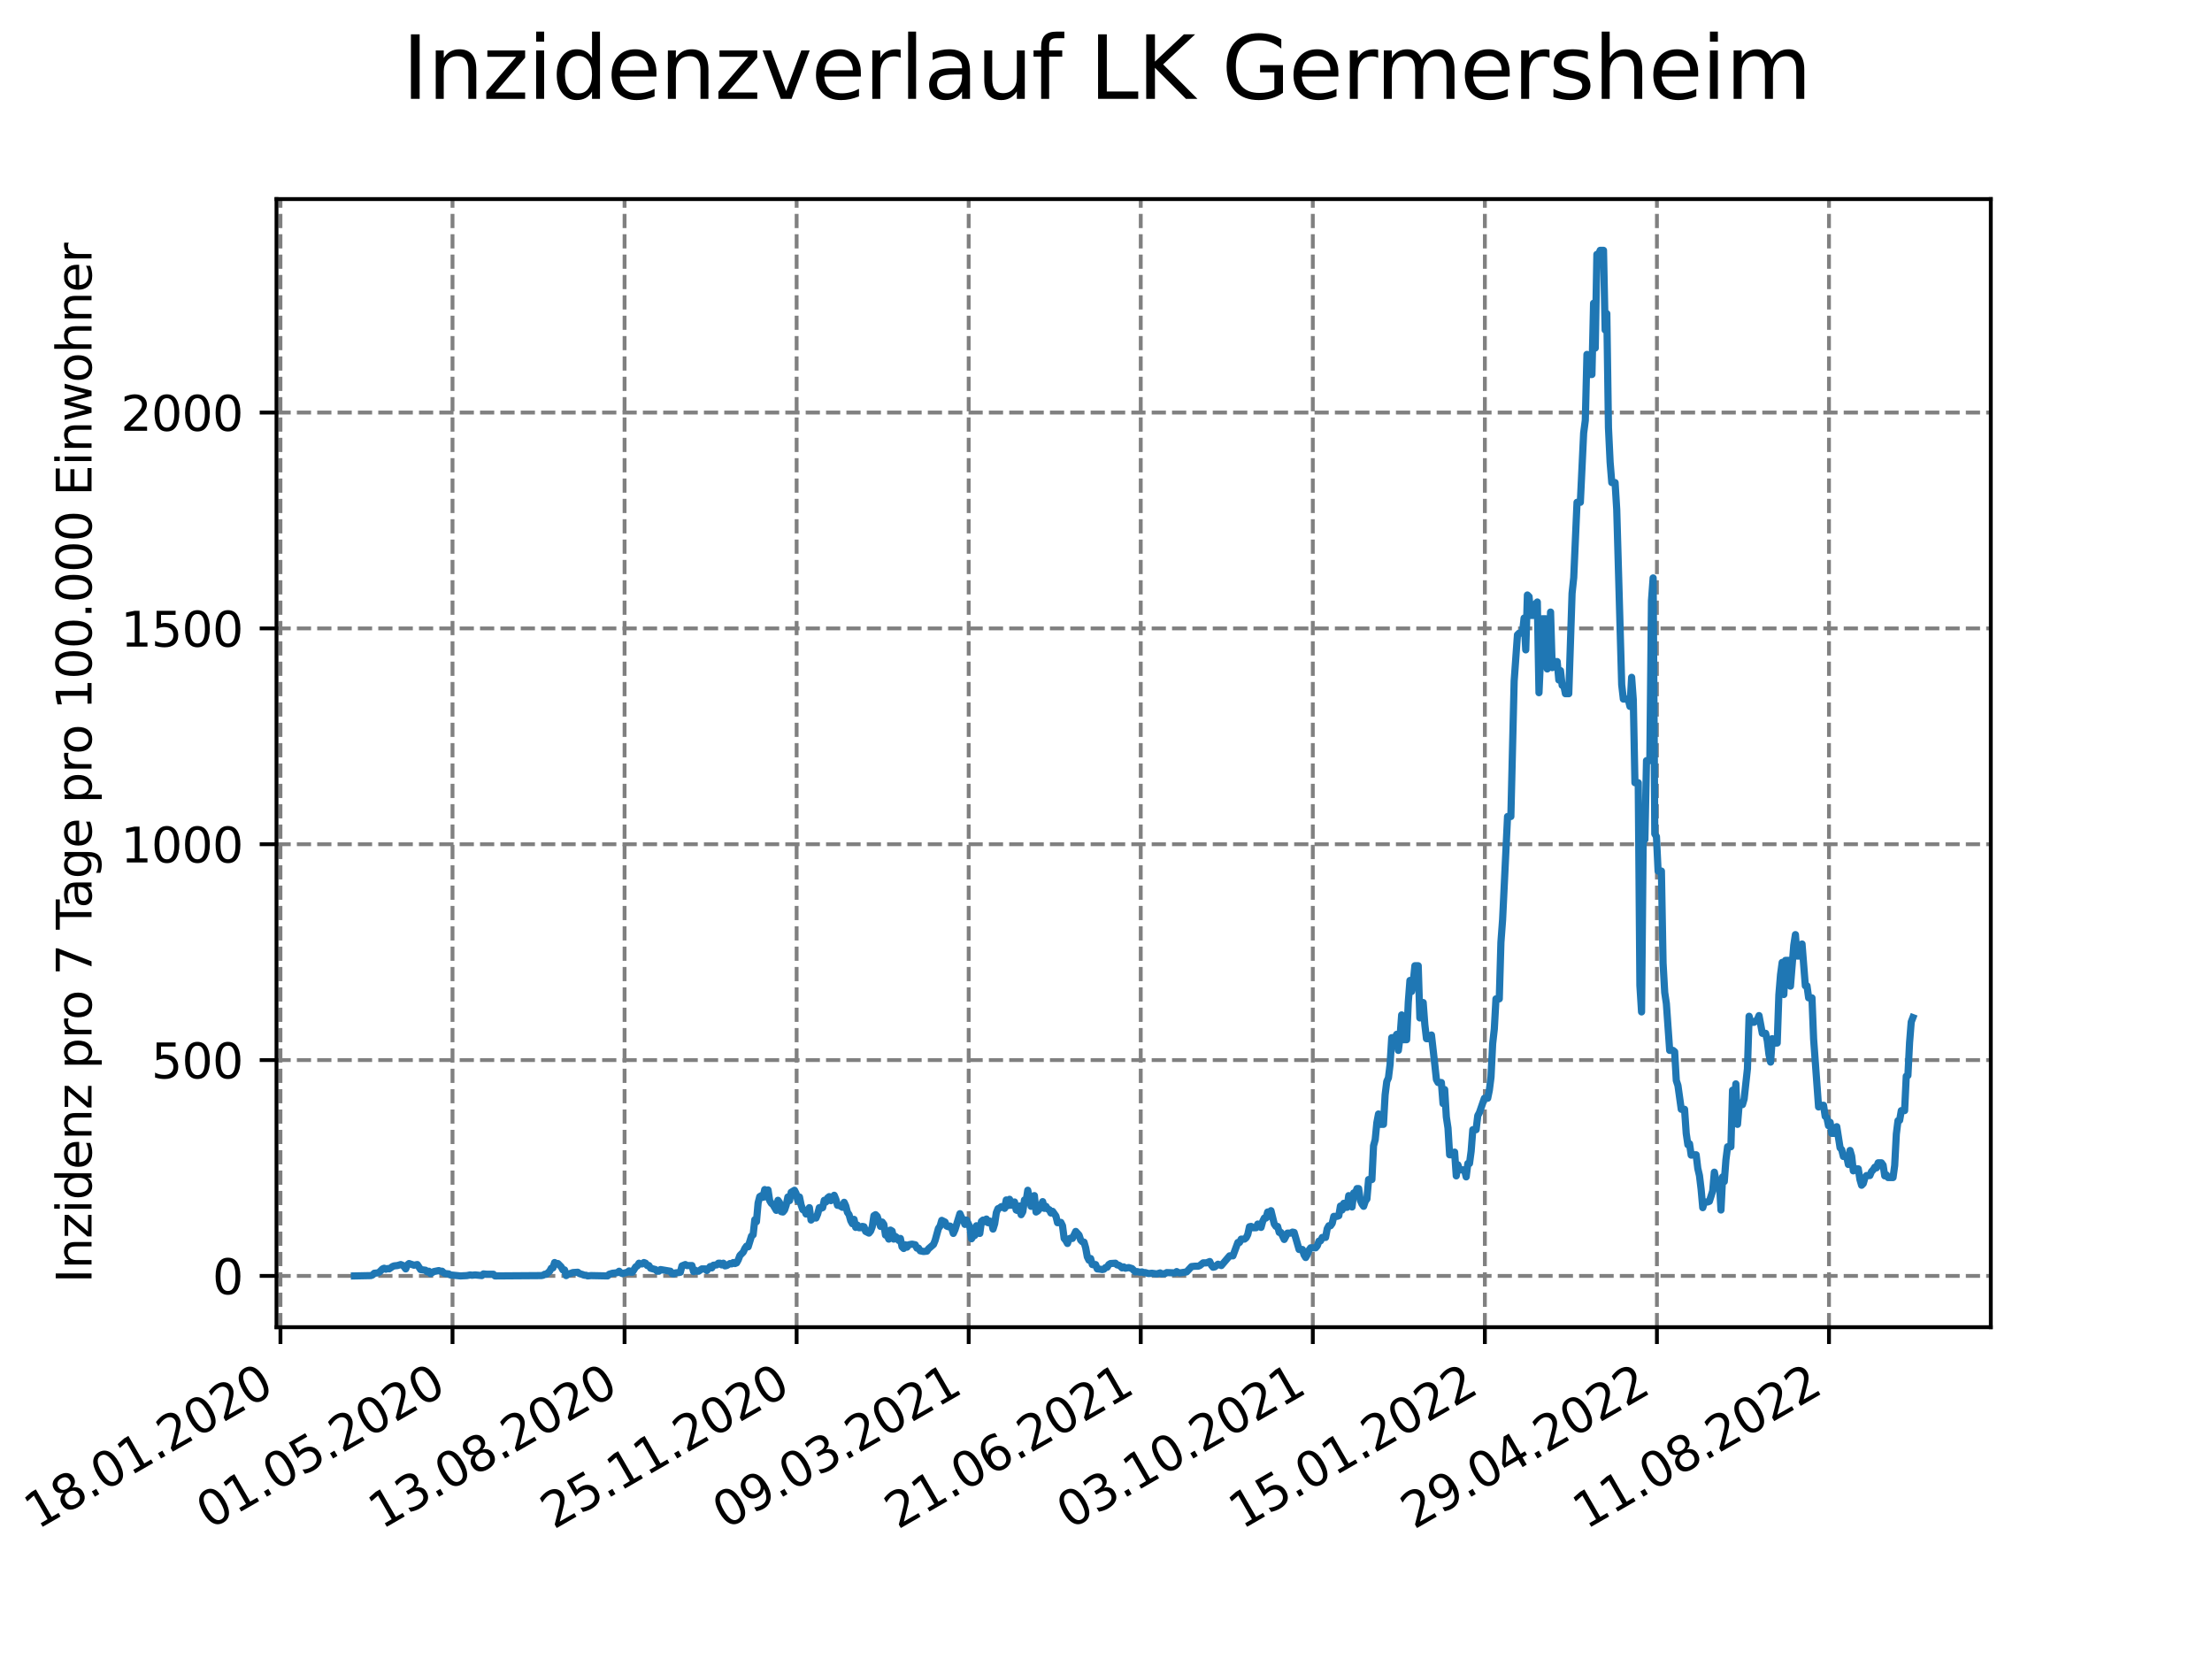 <?xml version="1.0" encoding="utf-8" standalone="no"?>
<!DOCTYPE svg PUBLIC "-//W3C//DTD SVG 1.1//EN"
  "http://www.w3.org/Graphics/SVG/1.1/DTD/svg11.dtd">
<svg xmlns:xlink="http://www.w3.org/1999/xlink" width="460.8pt" height="345.6pt" viewBox="0 0 460.8 345.6" xmlns="http://www.w3.org/2000/svg" version="1.1">
 <defs>
  <style type="text/css">*{stroke-linejoin: round; stroke-linecap: butt}</style>
 </defs>
 <g id="figure_1">
  <g id="patch_1">
   <path d="M 0 345.6 
L 460.8 345.6 
L 460.8 0 
L 0 0 
z
" style="fill: #ffffff"/>
  </g>
  <g id="axes_1">
   <g id="patch_2">
    <path d="M 57.6 276.48 
L 414.72 276.48 
L 414.72 41.472 
L 57.6 41.472 
z
" style="fill: #ffffff"/>
   </g>
   <g id="matplotlib.axis_1">
    <g id="xtick_1">
     <g id="line2d_1">
      <path d="M 58.424 276.48 
L 58.424 41.472 
" clip-path="url(#pd5c0919a81)" style="fill: none; stroke-dasharray: 2.96,1.28; stroke-dashoffset: 0; stroke: #808080; stroke-width: 0.8"/>
     </g>
     <g id="line2d_2">
      <defs>
       <path id="m6c95db9d1b" d="M 0 0 
L 0 3.5 
" style="stroke: #000000; stroke-width: 0.8"/>
      </defs>
      <g>
       <use xlink:href="#m6c95db9d1b" x="58.424" y="276.48" style="stroke: #000000; stroke-width: 0.8"/>
      </g>
     </g>
     <g id="text_1">
      <!-- 18.01.2020 -->
      <g transform="translate(7.799 318.689) rotate(-30) scale(0.1 -0.1)">
       <defs>
        <path id="DejaVuSans-31" d="M 794 531 
L 1825 531 
L 1825 4091 
L 703 3866 
L 703 4441 
L 1819 4666 
L 2450 4666 
L 2450 531 
L 3481 531 
L 3481 0 
L 794 0 
L 794 531 
z
" transform="scale(0.016)"/>
        <path id="DejaVuSans-38" d="M 2034 2216 
Q 1584 2216 1326 1975 
Q 1069 1734 1069 1313 
Q 1069 891 1326 650 
Q 1584 409 2034 409 
Q 2484 409 2743 651 
Q 3003 894 3003 1313 
Q 3003 1734 2745 1975 
Q 2488 2216 2034 2216 
z
M 1403 2484 
Q 997 2584 770 2862 
Q 544 3141 544 3541 
Q 544 4100 942 4425 
Q 1341 4750 2034 4750 
Q 2731 4750 3128 4425 
Q 3525 4100 3525 3541 
Q 3525 3141 3298 2862 
Q 3072 2584 2669 2484 
Q 3125 2378 3379 2068 
Q 3634 1759 3634 1313 
Q 3634 634 3220 271 
Q 2806 -91 2034 -91 
Q 1263 -91 848 271 
Q 434 634 434 1313 
Q 434 1759 690 2068 
Q 947 2378 1403 2484 
z
M 1172 3481 
Q 1172 3119 1398 2916 
Q 1625 2713 2034 2713 
Q 2441 2713 2670 2916 
Q 2900 3119 2900 3481 
Q 2900 3844 2670 4047 
Q 2441 4250 2034 4250 
Q 1625 4250 1398 4047 
Q 1172 3844 1172 3481 
z
" transform="scale(0.016)"/>
        <path id="DejaVuSans-2e" d="M 684 794 
L 1344 794 
L 1344 0 
L 684 0 
L 684 794 
z
" transform="scale(0.016)"/>
        <path id="DejaVuSans-30" d="M 2034 4250 
Q 1547 4250 1301 3770 
Q 1056 3291 1056 2328 
Q 1056 1369 1301 889 
Q 1547 409 2034 409 
Q 2525 409 2770 889 
Q 3016 1369 3016 2328 
Q 3016 3291 2770 3770 
Q 2525 4250 2034 4250 
z
M 2034 4750 
Q 2819 4750 3233 4129 
Q 3647 3509 3647 2328 
Q 3647 1150 3233 529 
Q 2819 -91 2034 -91 
Q 1250 -91 836 529 
Q 422 1150 422 2328 
Q 422 3509 836 4129 
Q 1250 4750 2034 4750 
z
" transform="scale(0.016)"/>
        <path id="DejaVuSans-32" d="M 1228 531 
L 3431 531 
L 3431 0 
L 469 0 
L 469 531 
Q 828 903 1448 1529 
Q 2069 2156 2228 2338 
Q 2531 2678 2651 2914 
Q 2772 3150 2772 3378 
Q 2772 3750 2511 3984 
Q 2250 4219 1831 4219 
Q 1534 4219 1204 4116 
Q 875 4013 500 3803 
L 500 4441 
Q 881 4594 1212 4672 
Q 1544 4750 1819 4750 
Q 2544 4750 2975 4387 
Q 3406 4025 3406 3419 
Q 3406 3131 3298 2873 
Q 3191 2616 2906 2266 
Q 2828 2175 2409 1742 
Q 1991 1309 1228 531 
z
" transform="scale(0.016)"/>
       </defs>
       <use xlink:href="#DejaVuSans-31"/>
       <use xlink:href="#DejaVuSans-38" x="63.623"/>
       <use xlink:href="#DejaVuSans-2e" x="127.246"/>
       <use xlink:href="#DejaVuSans-30" x="159.033"/>
       <use xlink:href="#DejaVuSans-31" x="222.656"/>
       <use xlink:href="#DejaVuSans-2e" x="286.279"/>
       <use xlink:href="#DejaVuSans-32" x="318.066"/>
       <use xlink:href="#DejaVuSans-30" x="381.689"/>
       <use xlink:href="#DejaVuSans-32" x="445.312"/>
       <use xlink:href="#DejaVuSans-30" x="508.936"/>
      </g>
     </g>
    </g>
    <g id="xtick_2">
     <g id="line2d_3">
      <path d="M 94.267 276.48 
L 94.267 41.472 
" clip-path="url(#pd5c0919a81)" style="fill: none; stroke-dasharray: 2.96,1.28; stroke-dashoffset: 0; stroke: #808080; stroke-width: 0.8"/>
     </g>
     <g id="line2d_4">
      <g>
       <use xlink:href="#m6c95db9d1b" x="94.267" y="276.48" style="stroke: #000000; stroke-width: 0.8"/>
      </g>
     </g>
     <g id="text_2">
      <!-- 01.05.2020 -->
      <g transform="translate(43.642 318.689) rotate(-30) scale(0.1 -0.1)">
       <defs>
        <path id="DejaVuSans-35" d="M 691 4666 
L 3169 4666 
L 3169 4134 
L 1269 4134 
L 1269 2991 
Q 1406 3038 1543 3061 
Q 1681 3084 1819 3084 
Q 2600 3084 3056 2656 
Q 3513 2228 3513 1497 
Q 3513 744 3044 326 
Q 2575 -91 1722 -91 
Q 1428 -91 1123 -41 
Q 819 9 494 109 
L 494 744 
Q 775 591 1075 516 
Q 1375 441 1709 441 
Q 2250 441 2565 725 
Q 2881 1009 2881 1497 
Q 2881 1984 2565 2268 
Q 2250 2553 1709 2553 
Q 1456 2553 1204 2497 
Q 953 2441 691 2322 
L 691 4666 
z
" transform="scale(0.016)"/>
       </defs>
       <use xlink:href="#DejaVuSans-30"/>
       <use xlink:href="#DejaVuSans-31" x="63.623"/>
       <use xlink:href="#DejaVuSans-2e" x="127.246"/>
       <use xlink:href="#DejaVuSans-30" x="159.033"/>
       <use xlink:href="#DejaVuSans-35" x="222.656"/>
       <use xlink:href="#DejaVuSans-2e" x="286.279"/>
       <use xlink:href="#DejaVuSans-32" x="318.066"/>
       <use xlink:href="#DejaVuSans-30" x="381.689"/>
       <use xlink:href="#DejaVuSans-32" x="445.312"/>
       <use xlink:href="#DejaVuSans-30" x="508.936"/>
      </g>
     </g>
    </g>
    <g id="xtick_3">
     <g id="line2d_5">
      <path d="M 130.11 276.48 
L 130.11 41.472 
" clip-path="url(#pd5c0919a81)" style="fill: none; stroke-dasharray: 2.96,1.28; stroke-dashoffset: 0; stroke: #808080; stroke-width: 0.8"/>
     </g>
     <g id="line2d_6">
      <g>
       <use xlink:href="#m6c95db9d1b" x="130.11" y="276.48" style="stroke: #000000; stroke-width: 0.8"/>
      </g>
     </g>
     <g id="text_3">
      <!-- 13.08.2020 -->
      <g transform="translate(79.485 318.689) rotate(-30) scale(0.1 -0.1)">
       <defs>
        <path id="DejaVuSans-33" d="M 2597 2516 
Q 3050 2419 3304 2112 
Q 3559 1806 3559 1356 
Q 3559 666 3084 287 
Q 2609 -91 1734 -91 
Q 1441 -91 1130 -33 
Q 819 25 488 141 
L 488 750 
Q 750 597 1062 519 
Q 1375 441 1716 441 
Q 2309 441 2620 675 
Q 2931 909 2931 1356 
Q 2931 1769 2642 2001 
Q 2353 2234 1838 2234 
L 1294 2234 
L 1294 2753 
L 1863 2753 
Q 2328 2753 2575 2939 
Q 2822 3125 2822 3475 
Q 2822 3834 2567 4026 
Q 2313 4219 1838 4219 
Q 1578 4219 1281 4162 
Q 984 4106 628 3988 
L 628 4550 
Q 988 4650 1302 4700 
Q 1616 4750 1894 4750 
Q 2613 4750 3031 4423 
Q 3450 4097 3450 3541 
Q 3450 3153 3228 2886 
Q 3006 2619 2597 2516 
z
" transform="scale(0.016)"/>
       </defs>
       <use xlink:href="#DejaVuSans-31"/>
       <use xlink:href="#DejaVuSans-33" x="63.623"/>
       <use xlink:href="#DejaVuSans-2e" x="127.246"/>
       <use xlink:href="#DejaVuSans-30" x="159.033"/>
       <use xlink:href="#DejaVuSans-38" x="222.656"/>
       <use xlink:href="#DejaVuSans-2e" x="286.279"/>
       <use xlink:href="#DejaVuSans-32" x="318.066"/>
       <use xlink:href="#DejaVuSans-30" x="381.689"/>
       <use xlink:href="#DejaVuSans-32" x="445.312"/>
       <use xlink:href="#DejaVuSans-30" x="508.936"/>
      </g>
     </g>
    </g>
    <g id="xtick_4">
     <g id="line2d_7">
      <path d="M 165.953 276.48 
L 165.953 41.472 
" clip-path="url(#pd5c0919a81)" style="fill: none; stroke-dasharray: 2.96,1.28; stroke-dashoffset: 0; stroke: #808080; stroke-width: 0.8"/>
     </g>
     <g id="line2d_8">
      <g>
       <use xlink:href="#m6c95db9d1b" x="165.953" y="276.48" style="stroke: #000000; stroke-width: 0.8"/>
      </g>
     </g>
     <g id="text_4">
      <!-- 25.11.2020 -->
      <g transform="translate(115.328 318.689) rotate(-30) scale(0.1 -0.1)">
       <use xlink:href="#DejaVuSans-32"/>
       <use xlink:href="#DejaVuSans-35" x="63.623"/>
       <use xlink:href="#DejaVuSans-2e" x="127.246"/>
       <use xlink:href="#DejaVuSans-31" x="159.033"/>
       <use xlink:href="#DejaVuSans-31" x="222.656"/>
       <use xlink:href="#DejaVuSans-2e" x="286.279"/>
       <use xlink:href="#DejaVuSans-32" x="318.066"/>
       <use xlink:href="#DejaVuSans-30" x="381.689"/>
       <use xlink:href="#DejaVuSans-32" x="445.312"/>
       <use xlink:href="#DejaVuSans-30" x="508.936"/>
      </g>
     </g>
    </g>
    <g id="xtick_5">
     <g id="line2d_9">
      <path d="M 201.796 276.48 
L 201.796 41.472 
" clip-path="url(#pd5c0919a81)" style="fill: none; stroke-dasharray: 2.96,1.28; stroke-dashoffset: 0; stroke: #808080; stroke-width: 0.8"/>
     </g>
     <g id="line2d_10">
      <g>
       <use xlink:href="#m6c95db9d1b" x="201.796" y="276.48" style="stroke: #000000; stroke-width: 0.8"/>
      </g>
     </g>
     <g id="text_5">
      <!-- 09.03.2021 -->
      <g transform="translate(151.171 318.689) rotate(-30) scale(0.1 -0.1)">
       <defs>
        <path id="DejaVuSans-39" d="M 703 97 
L 703 672 
Q 941 559 1184 500 
Q 1428 441 1663 441 
Q 2288 441 2617 861 
Q 2947 1281 2994 2138 
Q 2813 1869 2534 1725 
Q 2256 1581 1919 1581 
Q 1219 1581 811 2004 
Q 403 2428 403 3163 
Q 403 3881 828 4315 
Q 1253 4750 1959 4750 
Q 2769 4750 3195 4129 
Q 3622 3509 3622 2328 
Q 3622 1225 3098 567 
Q 2575 -91 1691 -91 
Q 1453 -91 1209 -44 
Q 966 3 703 97 
z
M 1959 2075 
Q 2384 2075 2632 2365 
Q 2881 2656 2881 3163 
Q 2881 3666 2632 3958 
Q 2384 4250 1959 4250 
Q 1534 4250 1286 3958 
Q 1038 3666 1038 3163 
Q 1038 2656 1286 2365 
Q 1534 2075 1959 2075 
z
" transform="scale(0.016)"/>
       </defs>
       <use xlink:href="#DejaVuSans-30"/>
       <use xlink:href="#DejaVuSans-39" x="63.623"/>
       <use xlink:href="#DejaVuSans-2e" x="127.246"/>
       <use xlink:href="#DejaVuSans-30" x="159.033"/>
       <use xlink:href="#DejaVuSans-33" x="222.656"/>
       <use xlink:href="#DejaVuSans-2e" x="286.279"/>
       <use xlink:href="#DejaVuSans-32" x="318.066"/>
       <use xlink:href="#DejaVuSans-30" x="381.689"/>
       <use xlink:href="#DejaVuSans-32" x="445.312"/>
       <use xlink:href="#DejaVuSans-31" x="508.936"/>
      </g>
     </g>
    </g>
    <g id="xtick_6">
     <g id="line2d_11">
      <path d="M 237.639 276.48 
L 237.639 41.472 
" clip-path="url(#pd5c0919a81)" style="fill: none; stroke-dasharray: 2.96,1.28; stroke-dashoffset: 0; stroke: #808080; stroke-width: 0.8"/>
     </g>
     <g id="line2d_12">
      <g>
       <use xlink:href="#m6c95db9d1b" x="237.639" y="276.48" style="stroke: #000000; stroke-width: 0.8"/>
      </g>
     </g>
     <g id="text_6">
      <!-- 21.06.2021 -->
      <g transform="translate(187.014 318.689) rotate(-30) scale(0.1 -0.1)">
       <defs>
        <path id="DejaVuSans-36" d="M 2113 2584 
Q 1688 2584 1439 2293 
Q 1191 2003 1191 1497 
Q 1191 994 1439 701 
Q 1688 409 2113 409 
Q 2538 409 2786 701 
Q 3034 994 3034 1497 
Q 3034 2003 2786 2293 
Q 2538 2584 2113 2584 
z
M 3366 4563 
L 3366 3988 
Q 3128 4100 2886 4159 
Q 2644 4219 2406 4219 
Q 1781 4219 1451 3797 
Q 1122 3375 1075 2522 
Q 1259 2794 1537 2939 
Q 1816 3084 2150 3084 
Q 2853 3084 3261 2657 
Q 3669 2231 3669 1497 
Q 3669 778 3244 343 
Q 2819 -91 2113 -91 
Q 1303 -91 875 529 
Q 447 1150 447 2328 
Q 447 3434 972 4092 
Q 1497 4750 2381 4750 
Q 2619 4750 2861 4703 
Q 3103 4656 3366 4563 
z
" transform="scale(0.016)"/>
       </defs>
       <use xlink:href="#DejaVuSans-32"/>
       <use xlink:href="#DejaVuSans-31" x="63.623"/>
       <use xlink:href="#DejaVuSans-2e" x="127.246"/>
       <use xlink:href="#DejaVuSans-30" x="159.033"/>
       <use xlink:href="#DejaVuSans-36" x="222.656"/>
       <use xlink:href="#DejaVuSans-2e" x="286.279"/>
       <use xlink:href="#DejaVuSans-32" x="318.066"/>
       <use xlink:href="#DejaVuSans-30" x="381.689"/>
       <use xlink:href="#DejaVuSans-32" x="445.312"/>
       <use xlink:href="#DejaVuSans-31" x="508.936"/>
      </g>
     </g>
    </g>
    <g id="xtick_7">
     <g id="line2d_13">
      <path d="M 273.482 276.48 
L 273.482 41.472 
" clip-path="url(#pd5c0919a81)" style="fill: none; stroke-dasharray: 2.96,1.28; stroke-dashoffset: 0; stroke: #808080; stroke-width: 0.8"/>
     </g>
     <g id="line2d_14">
      <g>
       <use xlink:href="#m6c95db9d1b" x="273.482" y="276.48" style="stroke: #000000; stroke-width: 0.8"/>
      </g>
     </g>
     <g id="text_7">
      <!-- 03.10.2021 -->
      <g transform="translate(222.857 318.689) rotate(-30) scale(0.1 -0.1)">
       <use xlink:href="#DejaVuSans-30"/>
       <use xlink:href="#DejaVuSans-33" x="63.623"/>
       <use xlink:href="#DejaVuSans-2e" x="127.246"/>
       <use xlink:href="#DejaVuSans-31" x="159.033"/>
       <use xlink:href="#DejaVuSans-30" x="222.656"/>
       <use xlink:href="#DejaVuSans-2e" x="286.279"/>
       <use xlink:href="#DejaVuSans-32" x="318.066"/>
       <use xlink:href="#DejaVuSans-30" x="381.689"/>
       <use xlink:href="#DejaVuSans-32" x="445.312"/>
       <use xlink:href="#DejaVuSans-31" x="508.936"/>
      </g>
     </g>
    </g>
    <g id="xtick_8">
     <g id="line2d_15">
      <path d="M 309.325 276.48 
L 309.325 41.472 
" clip-path="url(#pd5c0919a81)" style="fill: none; stroke-dasharray: 2.96,1.28; stroke-dashoffset: 0; stroke: #808080; stroke-width: 0.8"/>
     </g>
     <g id="line2d_16">
      <g>
       <use xlink:href="#m6c95db9d1b" x="309.325" y="276.48" style="stroke: #000000; stroke-width: 0.8"/>
      </g>
     </g>
     <g id="text_8">
      <!-- 15.01.2022 -->
      <g transform="translate(258.7 318.689) rotate(-30) scale(0.1 -0.1)">
       <use xlink:href="#DejaVuSans-31"/>
       <use xlink:href="#DejaVuSans-35" x="63.623"/>
       <use xlink:href="#DejaVuSans-2e" x="127.246"/>
       <use xlink:href="#DejaVuSans-30" x="159.033"/>
       <use xlink:href="#DejaVuSans-31" x="222.656"/>
       <use xlink:href="#DejaVuSans-2e" x="286.279"/>
       <use xlink:href="#DejaVuSans-32" x="318.066"/>
       <use xlink:href="#DejaVuSans-30" x="381.689"/>
       <use xlink:href="#DejaVuSans-32" x="445.312"/>
       <use xlink:href="#DejaVuSans-32" x="508.936"/>
      </g>
     </g>
    </g>
    <g id="xtick_9">
     <g id="line2d_17">
      <path d="M 345.168 276.48 
L 345.168 41.472 
" clip-path="url(#pd5c0919a81)" style="fill: none; stroke-dasharray: 2.96,1.28; stroke-dashoffset: 0; stroke: #808080; stroke-width: 0.8"/>
     </g>
     <g id="line2d_18">
      <g>
       <use xlink:href="#m6c95db9d1b" x="345.168" y="276.48" style="stroke: #000000; stroke-width: 0.8"/>
      </g>
     </g>
     <g id="text_9">
      <!-- 29.04.2022 -->
      <g transform="translate(294.543 318.689) rotate(-30) scale(0.1 -0.1)">
       <defs>
        <path id="DejaVuSans-34" d="M 2419 4116 
L 825 1625 
L 2419 1625 
L 2419 4116 
z
M 2253 4666 
L 3047 4666 
L 3047 1625 
L 3713 1625 
L 3713 1100 
L 3047 1100 
L 3047 0 
L 2419 0 
L 2419 1100 
L 313 1100 
L 313 1709 
L 2253 4666 
z
" transform="scale(0.016)"/>
       </defs>
       <use xlink:href="#DejaVuSans-32"/>
       <use xlink:href="#DejaVuSans-39" x="63.623"/>
       <use xlink:href="#DejaVuSans-2e" x="127.246"/>
       <use xlink:href="#DejaVuSans-30" x="159.033"/>
       <use xlink:href="#DejaVuSans-34" x="222.656"/>
       <use xlink:href="#DejaVuSans-2e" x="286.279"/>
       <use xlink:href="#DejaVuSans-32" x="318.066"/>
       <use xlink:href="#DejaVuSans-30" x="381.689"/>
       <use xlink:href="#DejaVuSans-32" x="445.312"/>
       <use xlink:href="#DejaVuSans-32" x="508.936"/>
      </g>
     </g>
    </g>
    <g id="xtick_10">
     <g id="line2d_19">
      <path d="M 381.011 276.48 
L 381.011 41.472 
" clip-path="url(#pd5c0919a81)" style="fill: none; stroke-dasharray: 2.96,1.28; stroke-dashoffset: 0; stroke: #808080; stroke-width: 0.8"/>
     </g>
     <g id="line2d_20">
      <g>
       <use xlink:href="#m6c95db9d1b" x="381.011" y="276.48" style="stroke: #000000; stroke-width: 0.8"/>
      </g>
     </g>
     <g id="text_10">
      <!-- 11.08.2022 -->
      <g transform="translate(330.386 318.689) rotate(-30) scale(0.1 -0.1)">
       <use xlink:href="#DejaVuSans-31"/>
       <use xlink:href="#DejaVuSans-31" x="63.623"/>
       <use xlink:href="#DejaVuSans-2e" x="127.246"/>
       <use xlink:href="#DejaVuSans-30" x="159.033"/>
       <use xlink:href="#DejaVuSans-38" x="222.656"/>
       <use xlink:href="#DejaVuSans-2e" x="286.279"/>
       <use xlink:href="#DejaVuSans-32" x="318.066"/>
       <use xlink:href="#DejaVuSans-30" x="381.689"/>
       <use xlink:href="#DejaVuSans-32" x="445.312"/>
       <use xlink:href="#DejaVuSans-32" x="508.936"/>
      </g>
     </g>
    </g>
   </g>
   <g id="matplotlib.axis_2">
    <g id="ytick_1">
     <g id="line2d_21">
      <path d="M 57.6 265.798 
L 414.72 265.798 
" clip-path="url(#pd5c0919a81)" style="fill: none; stroke-dasharray: 2.96,1.28; stroke-dashoffset: 0; stroke: #808080; stroke-width: 0.8"/>
     </g>
     <g id="line2d_22">
      <defs>
       <path id="m81676b5276" d="M 0 0 
L -3.5 0 
" style="stroke: #000000; stroke-width: 0.8"/>
      </defs>
      <g>
       <use xlink:href="#m81676b5276" x="57.6" y="265.798" style="stroke: #000000; stroke-width: 0.8"/>
      </g>
     </g>
     <g id="text_11">
      <!-- 0 -->
      <g transform="translate(44.237 269.597) scale(0.1 -0.1)">
       <use xlink:href="#DejaVuSans-30"/>
      </g>
     </g>
    </g>
    <g id="ytick_2">
     <g id="line2d_23">
      <path d="M 57.6 220.834 
L 414.72 220.834 
" clip-path="url(#pd5c0919a81)" style="fill: none; stroke-dasharray: 2.96,1.28; stroke-dashoffset: 0; stroke: #808080; stroke-width: 0.8"/>
     </g>
     <g id="line2d_24">
      <g>
       <use xlink:href="#m81676b5276" x="57.6" y="220.834" style="stroke: #000000; stroke-width: 0.8"/>
      </g>
     </g>
     <g id="text_12">
      <!-- 500 -->
      <g transform="translate(31.512 224.633) scale(0.1 -0.1)">
       <use xlink:href="#DejaVuSans-35"/>
       <use xlink:href="#DejaVuSans-30" x="63.623"/>
       <use xlink:href="#DejaVuSans-30" x="127.246"/>
      </g>
     </g>
    </g>
    <g id="ytick_3">
     <g id="line2d_25">
      <path d="M 57.6 175.87 
L 414.72 175.87 
" clip-path="url(#pd5c0919a81)" style="fill: none; stroke-dasharray: 2.96,1.28; stroke-dashoffset: 0; stroke: #808080; stroke-width: 0.8"/>
     </g>
     <g id="line2d_26">
      <g>
       <use xlink:href="#m81676b5276" x="57.6" y="175.87" style="stroke: #000000; stroke-width: 0.8"/>
      </g>
     </g>
     <g id="text_13">
      <!-- 1000 -->
      <g transform="translate(25.15 179.669) scale(0.1 -0.1)">
       <use xlink:href="#DejaVuSans-31"/>
       <use xlink:href="#DejaVuSans-30" x="63.623"/>
       <use xlink:href="#DejaVuSans-30" x="127.246"/>
       <use xlink:href="#DejaVuSans-30" x="190.869"/>
      </g>
     </g>
    </g>
    <g id="ytick_4">
     <g id="line2d_27">
      <path d="M 57.6 130.906 
L 414.72 130.906 
" clip-path="url(#pd5c0919a81)" style="fill: none; stroke-dasharray: 2.96,1.28; stroke-dashoffset: 0; stroke: #808080; stroke-width: 0.8"/>
     </g>
     <g id="line2d_28">
      <g>
       <use xlink:href="#m81676b5276" x="57.6" y="130.906" style="stroke: #000000; stroke-width: 0.8"/>
      </g>
     </g>
     <g id="text_14">
      <!-- 1500 -->
      <g transform="translate(25.15 134.706) scale(0.1 -0.1)">
       <use xlink:href="#DejaVuSans-31"/>
       <use xlink:href="#DejaVuSans-35" x="63.623"/>
       <use xlink:href="#DejaVuSans-30" x="127.246"/>
       <use xlink:href="#DejaVuSans-30" x="190.869"/>
      </g>
     </g>
    </g>
    <g id="ytick_5">
     <g id="line2d_29">
      <path d="M 57.6 85.943 
L 414.72 85.943 
" clip-path="url(#pd5c0919a81)" style="fill: none; stroke-dasharray: 2.96,1.28; stroke-dashoffset: 0; stroke: #808080; stroke-width: 0.8"/>
     </g>
     <g id="line2d_30">
      <g>
       <use xlink:href="#m81676b5276" x="57.6" y="85.943" style="stroke: #000000; stroke-width: 0.8"/>
      </g>
     </g>
     <g id="text_15">
      <!-- 2000 -->
      <g transform="translate(25.15 89.742) scale(0.1 -0.1)">
       <use xlink:href="#DejaVuSans-32"/>
       <use xlink:href="#DejaVuSans-30" x="63.623"/>
       <use xlink:href="#DejaVuSans-30" x="127.246"/>
       <use xlink:href="#DejaVuSans-30" x="190.869"/>
      </g>
     </g>
    </g>
    <g id="text_16">
     <!-- Inzidenz pro 7 Tage pro 100.000 Einwohner -->
     <g transform="translate(19.07 267.301) rotate(-90) scale(0.1 -0.1)">
      <defs>
       <path id="DejaVuSans-49" d="M 628 4666 
L 1259 4666 
L 1259 0 
L 628 0 
L 628 4666 
z
" transform="scale(0.016)"/>
       <path id="DejaVuSans-6e" d="M 3513 2113 
L 3513 0 
L 2938 0 
L 2938 2094 
Q 2938 2591 2744 2837 
Q 2550 3084 2163 3084 
Q 1697 3084 1428 2787 
Q 1159 2491 1159 1978 
L 1159 0 
L 581 0 
L 581 3500 
L 1159 3500 
L 1159 2956 
Q 1366 3272 1645 3428 
Q 1925 3584 2291 3584 
Q 2894 3584 3203 3211 
Q 3513 2838 3513 2113 
z
" transform="scale(0.016)"/>
       <path id="DejaVuSans-7a" d="M 353 3500 
L 3084 3500 
L 3084 2975 
L 922 459 
L 3084 459 
L 3084 0 
L 275 0 
L 275 525 
L 2438 3041 
L 353 3041 
L 353 3500 
z
" transform="scale(0.016)"/>
       <path id="DejaVuSans-69" d="M 603 3500 
L 1178 3500 
L 1178 0 
L 603 0 
L 603 3500 
z
M 603 4863 
L 1178 4863 
L 1178 4134 
L 603 4134 
L 603 4863 
z
" transform="scale(0.016)"/>
       <path id="DejaVuSans-64" d="M 2906 2969 
L 2906 4863 
L 3481 4863 
L 3481 0 
L 2906 0 
L 2906 525 
Q 2725 213 2448 61 
Q 2172 -91 1784 -91 
Q 1150 -91 751 415 
Q 353 922 353 1747 
Q 353 2572 751 3078 
Q 1150 3584 1784 3584 
Q 2172 3584 2448 3432 
Q 2725 3281 2906 2969 
z
M 947 1747 
Q 947 1113 1208 752 
Q 1469 391 1925 391 
Q 2381 391 2643 752 
Q 2906 1113 2906 1747 
Q 2906 2381 2643 2742 
Q 2381 3103 1925 3103 
Q 1469 3103 1208 2742 
Q 947 2381 947 1747 
z
" transform="scale(0.016)"/>
       <path id="DejaVuSans-65" d="M 3597 1894 
L 3597 1613 
L 953 1613 
Q 991 1019 1311 708 
Q 1631 397 2203 397 
Q 2534 397 2845 478 
Q 3156 559 3463 722 
L 3463 178 
Q 3153 47 2828 -22 
Q 2503 -91 2169 -91 
Q 1331 -91 842 396 
Q 353 884 353 1716 
Q 353 2575 817 3079 
Q 1281 3584 2069 3584 
Q 2775 3584 3186 3129 
Q 3597 2675 3597 1894 
z
M 3022 2063 
Q 3016 2534 2758 2815 
Q 2500 3097 2075 3097 
Q 1594 3097 1305 2825 
Q 1016 2553 972 2059 
L 3022 2063 
z
" transform="scale(0.016)"/>
       <path id="DejaVuSans-20" transform="scale(0.016)"/>
       <path id="DejaVuSans-70" d="M 1159 525 
L 1159 -1331 
L 581 -1331 
L 581 3500 
L 1159 3500 
L 1159 2969 
Q 1341 3281 1617 3432 
Q 1894 3584 2278 3584 
Q 2916 3584 3314 3078 
Q 3713 2572 3713 1747 
Q 3713 922 3314 415 
Q 2916 -91 2278 -91 
Q 1894 -91 1617 61 
Q 1341 213 1159 525 
z
M 3116 1747 
Q 3116 2381 2855 2742 
Q 2594 3103 2138 3103 
Q 1681 3103 1420 2742 
Q 1159 2381 1159 1747 
Q 1159 1113 1420 752 
Q 1681 391 2138 391 
Q 2594 391 2855 752 
Q 3116 1113 3116 1747 
z
" transform="scale(0.016)"/>
       <path id="DejaVuSans-72" d="M 2631 2963 
Q 2534 3019 2420 3045 
Q 2306 3072 2169 3072 
Q 1681 3072 1420 2755 
Q 1159 2438 1159 1844 
L 1159 0 
L 581 0 
L 581 3500 
L 1159 3500 
L 1159 2956 
Q 1341 3275 1631 3429 
Q 1922 3584 2338 3584 
Q 2397 3584 2469 3576 
Q 2541 3569 2628 3553 
L 2631 2963 
z
" transform="scale(0.016)"/>
       <path id="DejaVuSans-6f" d="M 1959 3097 
Q 1497 3097 1228 2736 
Q 959 2375 959 1747 
Q 959 1119 1226 758 
Q 1494 397 1959 397 
Q 2419 397 2687 759 
Q 2956 1122 2956 1747 
Q 2956 2369 2687 2733 
Q 2419 3097 1959 3097 
z
M 1959 3584 
Q 2709 3584 3137 3096 
Q 3566 2609 3566 1747 
Q 3566 888 3137 398 
Q 2709 -91 1959 -91 
Q 1206 -91 779 398 
Q 353 888 353 1747 
Q 353 2609 779 3096 
Q 1206 3584 1959 3584 
z
" transform="scale(0.016)"/>
       <path id="DejaVuSans-37" d="M 525 4666 
L 3525 4666 
L 3525 4397 
L 1831 0 
L 1172 0 
L 2766 4134 
L 525 4134 
L 525 4666 
z
" transform="scale(0.016)"/>
       <path id="DejaVuSans-54" d="M -19 4666 
L 3928 4666 
L 3928 4134 
L 2272 4134 
L 2272 0 
L 1638 0 
L 1638 4134 
L -19 4134 
L -19 4666 
z
" transform="scale(0.016)"/>
       <path id="DejaVuSans-61" d="M 2194 1759 
Q 1497 1759 1228 1600 
Q 959 1441 959 1056 
Q 959 750 1161 570 
Q 1363 391 1709 391 
Q 2188 391 2477 730 
Q 2766 1069 2766 1631 
L 2766 1759 
L 2194 1759 
z
M 3341 1997 
L 3341 0 
L 2766 0 
L 2766 531 
Q 2569 213 2275 61 
Q 1981 -91 1556 -91 
Q 1019 -91 701 211 
Q 384 513 384 1019 
Q 384 1609 779 1909 
Q 1175 2209 1959 2209 
L 2766 2209 
L 2766 2266 
Q 2766 2663 2505 2880 
Q 2244 3097 1772 3097 
Q 1472 3097 1187 3025 
Q 903 2953 641 2809 
L 641 3341 
Q 956 3463 1253 3523 
Q 1550 3584 1831 3584 
Q 2591 3584 2966 3190 
Q 3341 2797 3341 1997 
z
" transform="scale(0.016)"/>
       <path id="DejaVuSans-67" d="M 2906 1791 
Q 2906 2416 2648 2759 
Q 2391 3103 1925 3103 
Q 1463 3103 1205 2759 
Q 947 2416 947 1791 
Q 947 1169 1205 825 
Q 1463 481 1925 481 
Q 2391 481 2648 825 
Q 2906 1169 2906 1791 
z
M 3481 434 
Q 3481 -459 3084 -895 
Q 2688 -1331 1869 -1331 
Q 1566 -1331 1297 -1286 
Q 1028 -1241 775 -1147 
L 775 -588 
Q 1028 -725 1275 -790 
Q 1522 -856 1778 -856 
Q 2344 -856 2625 -561 
Q 2906 -266 2906 331 
L 2906 616 
Q 2728 306 2450 153 
Q 2172 0 1784 0 
Q 1141 0 747 490 
Q 353 981 353 1791 
Q 353 2603 747 3093 
Q 1141 3584 1784 3584 
Q 2172 3584 2450 3431 
Q 2728 3278 2906 2969 
L 2906 3500 
L 3481 3500 
L 3481 434 
z
" transform="scale(0.016)"/>
       <path id="DejaVuSans-45" d="M 628 4666 
L 3578 4666 
L 3578 4134 
L 1259 4134 
L 1259 2753 
L 3481 2753 
L 3481 2222 
L 1259 2222 
L 1259 531 
L 3634 531 
L 3634 0 
L 628 0 
L 628 4666 
z
" transform="scale(0.016)"/>
       <path id="DejaVuSans-77" d="M 269 3500 
L 844 3500 
L 1563 769 
L 2278 3500 
L 2956 3500 
L 3675 769 
L 4391 3500 
L 4966 3500 
L 4050 0 
L 3372 0 
L 2619 2869 
L 1863 0 
L 1184 0 
L 269 3500 
z
" transform="scale(0.016)"/>
       <path id="DejaVuSans-68" d="M 3513 2113 
L 3513 0 
L 2938 0 
L 2938 2094 
Q 2938 2591 2744 2837 
Q 2550 3084 2163 3084 
Q 1697 3084 1428 2787 
Q 1159 2491 1159 1978 
L 1159 0 
L 581 0 
L 581 4863 
L 1159 4863 
L 1159 2956 
Q 1366 3272 1645 3428 
Q 1925 3584 2291 3584 
Q 2894 3584 3203 3211 
Q 3513 2838 3513 2113 
z
" transform="scale(0.016)"/>
      </defs>
      <use xlink:href="#DejaVuSans-49"/>
      <use xlink:href="#DejaVuSans-6e" x="29.492"/>
      <use xlink:href="#DejaVuSans-7a" x="92.871"/>
      <use xlink:href="#DejaVuSans-69" x="145.361"/>
      <use xlink:href="#DejaVuSans-64" x="173.145"/>
      <use xlink:href="#DejaVuSans-65" x="236.621"/>
      <use xlink:href="#DejaVuSans-6e" x="298.145"/>
      <use xlink:href="#DejaVuSans-7a" x="361.523"/>
      <use xlink:href="#DejaVuSans-20" x="414.014"/>
      <use xlink:href="#DejaVuSans-70" x="445.801"/>
      <use xlink:href="#DejaVuSans-72" x="509.277"/>
      <use xlink:href="#DejaVuSans-6f" x="548.141"/>
      <use xlink:href="#DejaVuSans-20" x="609.322"/>
      <use xlink:href="#DejaVuSans-37" x="641.109"/>
      <use xlink:href="#DejaVuSans-20" x="704.732"/>
      <use xlink:href="#DejaVuSans-54" x="736.52"/>
      <use xlink:href="#DejaVuSans-61" x="781.104"/>
      <use xlink:href="#DejaVuSans-67" x="842.383"/>
      <use xlink:href="#DejaVuSans-65" x="905.859"/>
      <use xlink:href="#DejaVuSans-20" x="967.383"/>
      <use xlink:href="#DejaVuSans-70" x="999.17"/>
      <use xlink:href="#DejaVuSans-72" x="1062.646"/>
      <use xlink:href="#DejaVuSans-6f" x="1101.51"/>
      <use xlink:href="#DejaVuSans-20" x="1162.691"/>
      <use xlink:href="#DejaVuSans-31" x="1194.479"/>
      <use xlink:href="#DejaVuSans-30" x="1258.102"/>
      <use xlink:href="#DejaVuSans-30" x="1321.725"/>
      <use xlink:href="#DejaVuSans-2e" x="1385.348"/>
      <use xlink:href="#DejaVuSans-30" x="1417.135"/>
      <use xlink:href="#DejaVuSans-30" x="1480.758"/>
      <use xlink:href="#DejaVuSans-30" x="1544.381"/>
      <use xlink:href="#DejaVuSans-20" x="1608.004"/>
      <use xlink:href="#DejaVuSans-45" x="1639.791"/>
      <use xlink:href="#DejaVuSans-69" x="1702.975"/>
      <use xlink:href="#DejaVuSans-6e" x="1730.758"/>
      <use xlink:href="#DejaVuSans-77" x="1794.137"/>
      <use xlink:href="#DejaVuSans-6f" x="1875.924"/>
      <use xlink:href="#DejaVuSans-68" x="1937.105"/>
      <use xlink:href="#DejaVuSans-6e" x="2000.484"/>
      <use xlink:href="#DejaVuSans-65" x="2063.863"/>
      <use xlink:href="#DejaVuSans-72" x="2125.387"/>
     </g>
    </g>
   </g>
   <g id="line2d_31">
    <path d="M 73.833 265.798 
L 77.279 265.728 
L 77.624 265.589 
L 77.968 265.24 
L 78.658 265.17 
L 79.002 265.031 
L 79.692 264.334 
L 80.036 264.195 
L 80.381 264.404 
L 80.726 264.264 
L 81.07 264.334 
L 81.76 263.846 
L 82.104 263.707 
L 82.793 263.637 
L 83.483 263.428 
L 83.827 263.567 
L 84.172 263.846 
L 84.517 264.334 
L 84.861 263.498 
L 85.206 263.219 
L 86.24 263.567 
L 86.929 263.428 
L 87.618 264.473 
L 88.652 264.613 
L 88.997 264.961 
L 89.342 264.822 
L 89.686 265.31 
L 90.376 264.892 
L 91.41 264.683 
L 91.754 264.822 
L 92.099 264.822 
L 92.443 265.17 
L 92.788 265.31 
L 93.477 265.38 
L 93.822 265.589 
L 94.511 265.658 
L 95.201 265.728 
L 95.89 265.798 
L 97.269 265.728 
L 97.958 265.589 
L 98.302 265.658 
L 98.992 265.589 
L 99.681 265.658 
L 100.37 265.728 
L 100.715 265.38 
L 101.404 265.449 
L 102.783 265.449 
L 103.127 265.798 
L 112.777 265.728 
L 113.122 265.658 
L 113.467 265.449 
L 113.811 265.449 
L 114.501 264.822 
L 114.845 264.195 
L 115.19 264.125 
L 115.535 263.01 
L 115.879 263.219 
L 116.224 263.219 
L 116.913 263.916 
L 117.258 264.543 
L 117.603 264.543 
L 117.947 265.728 
L 118.292 265.449 
L 118.981 265.24 
L 119.326 265.101 
L 120.36 265.031 
L 120.704 265.31 
L 121.394 265.519 
L 121.738 265.658 
L 122.083 265.658 
L 122.428 265.798 
L 123.117 265.728 
L 126.563 265.798 
L 126.908 265.449 
L 127.597 265.24 
L 128.286 265.17 
L 128.631 265.101 
L 128.976 264.822 
L 129.32 265.17 
L 129.665 265.31 
L 130.699 265.031 
L 131.044 264.752 
L 131.388 265.031 
L 131.733 265.031 
L 132.422 263.916 
L 132.767 263.707 
L 133.111 263.149 
L 133.456 263.288 
L 133.801 263.288 
L 134.145 263.01 
L 134.49 263.149 
L 134.835 263.637 
L 135.179 263.637 
L 135.524 264.195 
L 136.558 264.473 
L 136.903 264.822 
L 137.247 264.822 
L 137.592 264.473 
L 139.66 264.822 
L 140.004 265.31 
L 140.349 265.38 
L 140.694 265.17 
L 141.383 265.101 
L 141.728 265.031 
L 142.072 263.707 
L 142.762 263.428 
L 143.106 263.637 
L 144.14 263.637 
L 144.485 264.892 
L 144.829 264.613 
L 145.174 264.822 
L 145.519 264.822 
L 146.208 264.334 
L 146.897 264.334 
L 147.242 264.683 
L 147.931 263.846 
L 148.276 264.125 
L 148.62 263.567 
L 149.31 263.498 
L 149.654 263.149 
L 149.999 263.149 
L 150.344 263.498 
L 150.688 263.149 
L 151.033 263.707 
L 151.378 263.637 
L 152.067 263.219 
L 152.412 263.288 
L 152.756 263.01 
L 153.101 263.219 
L 153.445 263.079 
L 153.79 262.452 
L 154.135 261.546 
L 154.824 260.849 
L 155.169 260.082 
L 155.513 259.594 
L 155.858 259.734 
L 156.547 257.503 
L 156.892 257.224 
L 157.237 254.087 
L 157.581 254.506 
L 157.926 250.602 
L 158.27 249.278 
L 158.615 249.069 
L 158.96 249.417 
L 159.304 247.814 
L 159.649 249.348 
L 159.994 247.884 
L 160.338 250.114 
L 160.683 250.672 
L 161.028 250.951 
L 161.717 252.136 
L 162.062 250.045 
L 162.406 250.533 
L 162.751 252.415 
L 163.095 252.484 
L 163.44 252.066 
L 163.785 251.021 
L 164.129 249.348 
L 164.474 250.114 
L 164.819 248.372 
L 165.508 247.954 
L 165.853 248.651 
L 166.197 250.114 
L 166.542 249.348 
L 166.887 251.021 
L 167.231 251.996 
L 167.576 252.066 
L 167.921 252.903 
L 168.265 252.763 
L 168.61 251.578 
L 168.954 254.157 
L 169.299 253.809 
L 169.644 253.669 
L 169.988 253.739 
L 170.333 252.903 
L 170.678 251.578 
L 171.022 251.718 
L 171.367 251.578 
L 171.712 250.045 
L 172.056 250.393 
L 172.401 249.557 
L 172.746 249.278 
L 173.09 250.114 
L 173.779 248.999 
L 174.124 249.836 
L 174.469 251.09 
L 174.813 251.09 
L 175.503 251.508 
L 175.847 250.463 
L 176.192 251.23 
L 176.537 252.554 
L 176.881 253.042 
L 177.226 254.297 
L 177.571 254.924 
L 177.915 254.018 
L 178.26 255.691 
L 178.604 255.203 
L 178.949 255.76 
L 179.294 255.76 
L 179.638 255.482 
L 179.983 255.551 
L 180.328 256.527 
L 181.017 256.876 
L 181.362 256.457 
L 181.706 255.551 
L 182.051 253.251 
L 182.396 253.042 
L 182.74 253.39 
L 183.429 255.482 
L 183.774 254.575 
L 184.119 255.063 
L 184.463 257.294 
L 184.808 257.364 
L 185.153 258.13 
L 185.497 256.248 
L 185.842 256.457 
L 186.187 258.13 
L 186.531 257.573 
L 186.876 257.852 
L 187.221 258.409 
L 187.565 257.991 
L 187.91 259.734 
L 188.254 260.082 
L 188.599 259.315 
L 188.944 259.803 
L 189.288 259.315 
L 189.978 259.176 
L 190.667 259.315 
L 191.012 260.012 
L 191.356 260.012 
L 191.701 260.57 
L 192.39 260.709 
L 193.08 260.64 
L 193.424 260.152 
L 194.458 259.246 
L 194.803 258.409 
L 195.492 255.9 
L 195.837 255.412 
L 196.181 254.227 
L 196.871 254.575 
L 197.215 255.412 
L 197.56 255.551 
L 197.905 255.412 
L 198.249 255.83 
L 198.594 256.945 
L 198.938 256.179 
L 199.972 252.833 
L 200.317 253.669 
L 200.662 254.087 
L 201.006 255.063 
L 201.351 254.157 
L 202.04 255.621 
L 202.385 258.061 
L 202.73 257.503 
L 203.074 257.364 
L 203.419 255.342 
L 203.763 256.876 
L 204.108 256.945 
L 204.453 254.436 
L 204.797 254.157 
L 205.142 254.506 
L 205.487 253.948 
L 205.831 254.715 
L 206.176 254.366 
L 206.521 254.506 
L 206.865 256.039 
L 207.21 254.924 
L 207.555 252.624 
L 207.899 251.787 
L 208.244 251.648 
L 208.588 251.369 
L 208.933 251.369 
L 209.278 251.718 
L 209.622 249.975 
L 209.967 251.16 
L 210.312 249.836 
L 210.656 251.09 
L 211.001 250.463 
L 211.346 250.393 
L 211.69 252.066 
L 212.035 252.205 
L 212.38 251.23 
L 212.724 253.042 
L 213.069 252.415 
L 213.414 249.975 
L 213.758 250.184 
L 214.103 247.954 
L 214.792 251.299 
L 215.137 250.393 
L 215.481 249.069 
L 215.826 252.484 
L 216.171 252.275 
L 216.515 251.857 
L 217.205 250.323 
L 217.549 251.718 
L 217.894 251.299 
L 218.239 251.857 
L 218.583 251.996 
L 218.928 252.693 
L 219.272 252.345 
L 219.962 253.321 
L 220.306 254.715 
L 220.996 254.645 
L 221.34 255.342 
L 221.685 257.991 
L 222.03 258.409 
L 222.374 259.037 
L 222.719 258.061 
L 223.064 257.921 
L 223.408 257.991 
L 224.097 256.527 
L 224.787 257.294 
L 225.131 258.339 
L 225.476 258.688 
L 225.821 258.758 
L 226.165 259.943 
L 226.51 261.825 
L 226.855 262.522 
L 227.199 262.173 
L 227.544 263.428 
L 227.889 263.498 
L 228.233 263.428 
L 228.578 264.334 
L 229.267 264.404 
L 229.612 264.473 
L 229.956 264.404 
L 230.301 264.055 
L 230.646 263.986 
L 230.99 263.428 
L 231.335 263.219 
L 232.369 263.149 
L 232.714 263.498 
L 233.058 263.567 
L 233.403 263.776 
L 233.747 264.125 
L 234.092 263.916 
L 234.437 264.195 
L 235.126 264.055 
L 235.815 264.264 
L 236.505 264.961 
L 236.849 264.892 
L 237.539 265.031 
L 237.883 264.961 
L 238.228 265.101 
L 238.573 265.101 
L 239.262 265.31 
L 239.951 265.24 
L 240.985 265.38 
L 241.674 265.17 
L 242.019 265.38 
L 242.708 265.31 
L 243.053 265.101 
L 244.776 265.17 
L 245.121 264.892 
L 245.465 265.101 
L 245.81 265.17 
L 247.189 264.961 
L 248.223 263.846 
L 248.912 263.776 
L 249.601 263.776 
L 249.946 263.637 
L 250.635 263.079 
L 251.324 263.079 
L 252.014 262.801 
L 252.358 263.567 
L 252.703 263.986 
L 253.048 263.916 
L 253.737 263.358 
L 254.426 263.637 
L 256.149 261.616 
L 256.839 261.616 
L 257.873 258.827 
L 258.217 258.827 
L 258.562 258.13 
L 259.251 258.13 
L 259.596 257.852 
L 259.94 257.154 
L 260.285 255.551 
L 260.63 255.482 
L 260.974 255.76 
L 261.664 255.76 
L 262.008 254.994 
L 262.353 255.482 
L 262.698 255.691 
L 263.042 254.436 
L 263.387 253.739 
L 263.732 253.739 
L 264.076 252.484 
L 264.421 253.39 
L 264.765 252.205 
L 265.455 254.994 
L 265.799 255.482 
L 266.144 255.482 
L 266.489 256.736 
L 266.833 256.736 
L 267.523 258.2 
L 268.212 256.876 
L 268.901 256.876 
L 269.246 256.667 
L 269.59 256.736 
L 270.624 260.291 
L 271.314 260.291 
L 271.658 261.406 
L 272.003 261.964 
L 272.348 261.337 
L 272.692 260.431 
L 273.037 259.943 
L 274.071 259.943 
L 274.415 259.524 
L 274.76 258.549 
L 275.105 258.479 
L 275.449 257.782 
L 276.139 257.782 
L 276.483 255.97 
L 276.828 255.342 
L 277.173 255.342 
L 277.517 254.854 
L 277.862 253.39 
L 278.551 253.39 
L 278.896 253.251 
L 279.24 251.23 
L 279.585 252.066 
L 279.93 250.672 
L 280.274 251.508 
L 280.619 251.508 
L 280.964 249.069 
L 281.308 251.09 
L 281.653 251.439 
L 281.998 248.511 
L 282.342 248.581 
L 282.687 247.605 
L 283.032 247.605 
L 283.376 250.045 
L 283.721 250.811 
L 284.066 251.299 
L 284.41 250.254 
L 284.755 249.766 
L 285.099 245.723 
L 285.789 245.723 
L 286.133 238.683 
L 286.478 237.428 
L 286.823 233.873 
L 287.167 232.061 
L 287.512 234.222 
L 288.201 234.222 
L 288.546 228.088 
L 288.891 225.3 
L 289.235 224.533 
L 289.58 221.745 
L 289.924 216.168 
L 290.614 216.168 
L 290.958 215.471 
L 291.303 218.817 
L 291.648 216.099 
L 291.992 211.428 
L 292.337 216.587 
L 293.026 216.587 
L 293.371 208.78 
L 293.716 204.249 
L 294.06 206.549 
L 294.405 204.597 
L 294.749 201.182 
L 295.439 201.182 
L 295.783 212.056 
L 296.128 210.801 
L 296.473 208.849 
L 296.817 213.45 
L 297.162 216.377 
L 297.851 216.377 
L 298.196 215.611 
L 298.885 221.675 
L 299.23 224.881 
L 299.574 225.509 
L 300.264 225.509 
L 300.608 229.9 
L 300.953 226.973 
L 301.298 232.688 
L 301.642 234.989 
L 301.987 240.565 
L 302.676 240.565 
L 303.021 240.007 
L 303.366 244.956 
L 303.71 242.656 
L 304.055 243.702 
L 305.089 243.702 
L 305.433 245.165 
L 305.778 242.377 
L 306.123 242.377 
L 306.467 239.798 
L 306.812 235.337 
L 307.501 235.337 
L 307.846 232.409 
L 308.191 231.782 
L 309.225 228.785 
L 309.914 228.785 
L 310.258 227.112 
L 310.603 224.393 
L 310.948 217.423 
L 311.292 214.356 
L 311.637 208.083 
L 312.326 208.083 
L 312.671 196.303 
L 313.016 191.632 
L 314.05 170.094 
L 314.739 170.094 
L 315.428 141.864 
L 316.117 132.244 
L 316.462 131.896 
L 317.151 131.896 
L 317.496 128.759 
L 317.841 135.381 
L 318.185 123.95 
L 318.53 124.298 
L 318.875 128.202 
L 319.564 128.202 
L 319.908 125.762 
L 320.253 125.413 
L 320.598 144.303 
L 321.287 128.899 
L 321.976 128.899 
L 322.321 139.354 
L 322.666 138.587 
L 323.01 127.505 
L 323.355 139.075 
L 323.7 137.821 
L 324.389 137.821 
L 324.733 141.654 
L 325.078 139.703 
L 325.423 142.77 
L 325.767 142.839 
L 326.112 144.512 
L 326.801 144.512 
L 327.491 123.601 
L 327.835 120.325 
L 328.525 104.642 
L 329.214 104.642 
L 329.903 90.213 
L 330.248 87.564 
L 330.592 73.832 
L 330.937 78.014 
L 331.626 78.014 
L 331.971 63.167 
L 332.316 72.508 
L 332.66 52.991 
L 333.005 52.991 
L 333.35 52.154 
L 334.039 52.154 
L 334.384 68.744 
L 334.728 65.328 
L 335.073 89.097 
L 335.417 96.277 
L 335.762 100.529 
L 336.451 100.529 
L 336.796 106.175 
L 337.83 142.63 
L 338.175 145.628 
L 338.864 145.628 
L 339.209 145.767 
L 339.553 147.161 
L 339.898 141.097 
L 340.242 145.767 
L 340.587 163.054 
L 341.276 163.054 
L 341.621 205.294 
L 341.966 210.801 
L 342.31 174.137 
L 342.655 174.903 
L 343 158.453 
L 343.689 158.453 
L 344.034 125.135 
L 344.378 120.395 
L 344.723 173.718 
L 345.067 174.276 
L 345.412 181.456 
L 346.101 181.456 
L 346.446 200.624 
L 346.791 206.758 
L 347.135 209.059 
L 347.825 218.817 
L 348.514 218.817 
L 348.859 219.096 
L 349.203 225.091 
L 349.548 226.136 
L 350.237 231.085 
L 350.926 231.085 
L 351.271 236.104 
L 351.616 238.474 
L 351.96 238.265 
L 352.305 240.635 
L 352.994 240.565 
L 353.339 240.565 
L 353.684 243.423 
L 354.028 244.887 
L 354.373 247.744 
L 354.717 251.578 
L 355.062 250.393 
L 355.751 250.393 
L 356.096 250.254 
L 356.785 248.093 
L 357.13 244.189 
L 357.475 245.932 
L 358.164 245.932 
L 358.509 252.066 
L 358.853 245.165 
L 359.198 246.141 
L 359.543 241.61 
L 359.887 238.892 
L 360.576 238.892 
L 360.921 227.112 
L 361.266 230.527 
L 361.61 225.788 
L 361.955 234.222 
L 362.3 230.109 
L 362.989 230.109 
L 363.334 228.924 
L 364.023 222.651 
L 364.368 211.707 
L 364.712 212.962 
L 365.401 212.962 
L 366.091 212.404 
L 366.435 211.568 
L 367.125 215.262 
L 367.814 215.262 
L 368.159 216.796 
L 368.503 219.654 
L 368.848 221.257 
L 369.193 216.377 
L 369.537 217.284 
L 370.226 217.284 
L 370.571 207.246 
L 370.916 203.064 
L 371.26 200.485 
L 371.605 207.177 
L 371.95 200.067 
L 372.639 200.067 
L 372.984 205.434 
L 373.673 196.93 
L 374.018 194.699 
L 374.362 199.161 
L 375.051 199.161 
L 375.396 196.651 
L 376.085 205.364 
L 376.43 205.364 
L 376.775 207.874 
L 377.464 207.874 
L 377.809 216.447 
L 378.843 230.597 
L 379.187 230.249 
L 379.877 230.249 
L 380.221 232.549 
L 380.566 232.828 
L 380.91 234.501 
L 381.255 233.804 
L 381.6 236.104 
L 382.289 236.104 
L 382.634 234.71 
L 383.323 239.101 
L 383.668 239.519 
L 384.012 240.913 
L 384.702 240.913 
L 385.046 242.586 
L 385.391 239.659 
L 385.735 240.844 
L 386.08 243.911 
L 386.425 243.492 
L 387.114 243.492 
L 387.459 245.723 
L 387.803 246.908 
L 388.148 246.559 
L 388.493 245.374 
L 388.837 244.887 
L 389.527 244.887 
L 389.871 244.05 
L 390.216 243.702 
L 390.56 243.144 
L 390.905 243.283 
L 391.25 242.238 
L 391.939 242.238 
L 392.284 242.726 
L 392.628 244.956 
L 392.973 244.747 
L 393.318 245.305 
L 394.352 245.305 
L 394.696 242.795 
L 395.041 236.243 
L 395.385 233.455 
L 395.73 233.385 
L 396.075 231.364 
L 396.764 231.364 
L 397.109 224.184 
L 397.453 224.045 
L 397.798 217.214 
L 398.143 212.892 
L 398.487 211.986 
L 398.487 211.986 
" clip-path="url(#pd5c0919a81)" style="fill: none; stroke: #1f77b4; stroke-width: 1.5; stroke-linecap: square"/>
   </g>
   <g id="patch_3">
    <path d="M 57.6 276.48 
L 57.6 41.472 
" style="fill: none; stroke: #000000; stroke-width: 0.8; stroke-linejoin: miter; stroke-linecap: square"/>
   </g>
   <g id="patch_4">
    <path d="M 414.72 276.48 
L 414.72 41.472 
" style="fill: none; stroke: #000000; stroke-width: 0.8; stroke-linejoin: miter; stroke-linecap: square"/>
   </g>
   <g id="patch_5">
    <path d="M 57.6 276.48 
L 414.72 276.48 
" style="fill: none; stroke: #000000; stroke-width: 0.8; stroke-linejoin: miter; stroke-linecap: square"/>
   </g>
   <g id="patch_6">
    <path d="M 57.6 41.472 
L 414.72 41.472 
" style="fill: none; stroke: #000000; stroke-width: 0.8; stroke-linejoin: miter; stroke-linecap: square"/>
   </g>
  </g>
  <g id="text_17">
   <!-- Inzidenzverlauf LK Germersheim -->
   <g transform="translate(83.794 20.589) scale(0.18 -0.18)">
    <defs>
     <path id="DejaVuSans-76" d="M 191 3500 
L 800 3500 
L 1894 563 
L 2988 3500 
L 3597 3500 
L 2284 0 
L 1503 0 
L 191 3500 
z
" transform="scale(0.016)"/>
     <path id="DejaVuSans-6c" d="M 603 4863 
L 1178 4863 
L 1178 0 
L 603 0 
L 603 4863 
z
" transform="scale(0.016)"/>
     <path id="DejaVuSans-75" d="M 544 1381 
L 544 3500 
L 1119 3500 
L 1119 1403 
Q 1119 906 1312 657 
Q 1506 409 1894 409 
Q 2359 409 2629 706 
Q 2900 1003 2900 1516 
L 2900 3500 
L 3475 3500 
L 3475 0 
L 2900 0 
L 2900 538 
Q 2691 219 2414 64 
Q 2138 -91 1772 -91 
Q 1169 -91 856 284 
Q 544 659 544 1381 
z
M 1991 3584 
L 1991 3584 
z
" transform="scale(0.016)"/>
     <path id="DejaVuSans-66" d="M 2375 4863 
L 2375 4384 
L 1825 4384 
Q 1516 4384 1395 4259 
Q 1275 4134 1275 3809 
L 1275 3500 
L 2222 3500 
L 2222 3053 
L 1275 3053 
L 1275 0 
L 697 0 
L 697 3053 
L 147 3053 
L 147 3500 
L 697 3500 
L 697 3744 
Q 697 4328 969 4595 
Q 1241 4863 1831 4863 
L 2375 4863 
z
" transform="scale(0.016)"/>
     <path id="DejaVuSans-4c" d="M 628 4666 
L 1259 4666 
L 1259 531 
L 3531 531 
L 3531 0 
L 628 0 
L 628 4666 
z
" transform="scale(0.016)"/>
     <path id="DejaVuSans-4b" d="M 628 4666 
L 1259 4666 
L 1259 2694 
L 3353 4666 
L 4166 4666 
L 1850 2491 
L 4331 0 
L 3500 0 
L 1259 2247 
L 1259 0 
L 628 0 
L 628 4666 
z
" transform="scale(0.016)"/>
     <path id="DejaVuSans-47" d="M 3809 666 
L 3809 1919 
L 2778 1919 
L 2778 2438 
L 4434 2438 
L 4434 434 
Q 4069 175 3628 42 
Q 3188 -91 2688 -91 
Q 1594 -91 976 548 
Q 359 1188 359 2328 
Q 359 3472 976 4111 
Q 1594 4750 2688 4750 
Q 3144 4750 3555 4637 
Q 3966 4525 4313 4306 
L 4313 3634 
Q 3963 3931 3569 4081 
Q 3175 4231 2741 4231 
Q 1884 4231 1454 3753 
Q 1025 3275 1025 2328 
Q 1025 1384 1454 906 
Q 1884 428 2741 428 
Q 3075 428 3337 486 
Q 3600 544 3809 666 
z
" transform="scale(0.016)"/>
     <path id="DejaVuSans-6d" d="M 3328 2828 
Q 3544 3216 3844 3400 
Q 4144 3584 4550 3584 
Q 5097 3584 5394 3201 
Q 5691 2819 5691 2113 
L 5691 0 
L 5113 0 
L 5113 2094 
Q 5113 2597 4934 2840 
Q 4756 3084 4391 3084 
Q 3944 3084 3684 2787 
Q 3425 2491 3425 1978 
L 3425 0 
L 2847 0 
L 2847 2094 
Q 2847 2600 2669 2842 
Q 2491 3084 2119 3084 
Q 1678 3084 1418 2786 
Q 1159 2488 1159 1978 
L 1159 0 
L 581 0 
L 581 3500 
L 1159 3500 
L 1159 2956 
Q 1356 3278 1631 3431 
Q 1906 3584 2284 3584 
Q 2666 3584 2933 3390 
Q 3200 3197 3328 2828 
z
" transform="scale(0.016)"/>
     <path id="DejaVuSans-73" d="M 2834 3397 
L 2834 2853 
Q 2591 2978 2328 3040 
Q 2066 3103 1784 3103 
Q 1356 3103 1142 2972 
Q 928 2841 928 2578 
Q 928 2378 1081 2264 
Q 1234 2150 1697 2047 
L 1894 2003 
Q 2506 1872 2764 1633 
Q 3022 1394 3022 966 
Q 3022 478 2636 193 
Q 2250 -91 1575 -91 
Q 1294 -91 989 -36 
Q 684 19 347 128 
L 347 722 
Q 666 556 975 473 
Q 1284 391 1588 391 
Q 1994 391 2212 530 
Q 2431 669 2431 922 
Q 2431 1156 2273 1281 
Q 2116 1406 1581 1522 
L 1381 1569 
Q 847 1681 609 1914 
Q 372 2147 372 2553 
Q 372 3047 722 3315 
Q 1072 3584 1716 3584 
Q 2034 3584 2315 3537 
Q 2597 3491 2834 3397 
z
" transform="scale(0.016)"/>
    </defs>
    <use xlink:href="#DejaVuSans-49"/>
    <use xlink:href="#DejaVuSans-6e" x="29.492"/>
    <use xlink:href="#DejaVuSans-7a" x="92.871"/>
    <use xlink:href="#DejaVuSans-69" x="145.361"/>
    <use xlink:href="#DejaVuSans-64" x="173.145"/>
    <use xlink:href="#DejaVuSans-65" x="236.621"/>
    <use xlink:href="#DejaVuSans-6e" x="298.145"/>
    <use xlink:href="#DejaVuSans-7a" x="361.523"/>
    <use xlink:href="#DejaVuSans-76" x="414.014"/>
    <use xlink:href="#DejaVuSans-65" x="473.193"/>
    <use xlink:href="#DejaVuSans-72" x="534.717"/>
    <use xlink:href="#DejaVuSans-6c" x="575.83"/>
    <use xlink:href="#DejaVuSans-61" x="603.613"/>
    <use xlink:href="#DejaVuSans-75" x="664.893"/>
    <use xlink:href="#DejaVuSans-66" x="728.271"/>
    <use xlink:href="#DejaVuSans-20" x="763.477"/>
    <use xlink:href="#DejaVuSans-4c" x="795.264"/>
    <use xlink:href="#DejaVuSans-4b" x="850.977"/>
    <use xlink:href="#DejaVuSans-20" x="916.553"/>
    <use xlink:href="#DejaVuSans-47" x="948.34"/>
    <use xlink:href="#DejaVuSans-65" x="1025.83"/>
    <use xlink:href="#DejaVuSans-72" x="1087.354"/>
    <use xlink:href="#DejaVuSans-6d" x="1126.717"/>
    <use xlink:href="#DejaVuSans-65" x="1224.129"/>
    <use xlink:href="#DejaVuSans-72" x="1285.652"/>
    <use xlink:href="#DejaVuSans-73" x="1326.766"/>
    <use xlink:href="#DejaVuSans-68" x="1378.865"/>
    <use xlink:href="#DejaVuSans-65" x="1442.244"/>
    <use xlink:href="#DejaVuSans-69" x="1503.768"/>
    <use xlink:href="#DejaVuSans-6d" x="1531.551"/>
   </g>
  </g>
 </g>
 <defs>
  <clipPath id="pd5c0919a81">
   <rect x="57.6" y="41.472" width="357.12" height="235.008"/>
  </clipPath>
 </defs>
</svg>
